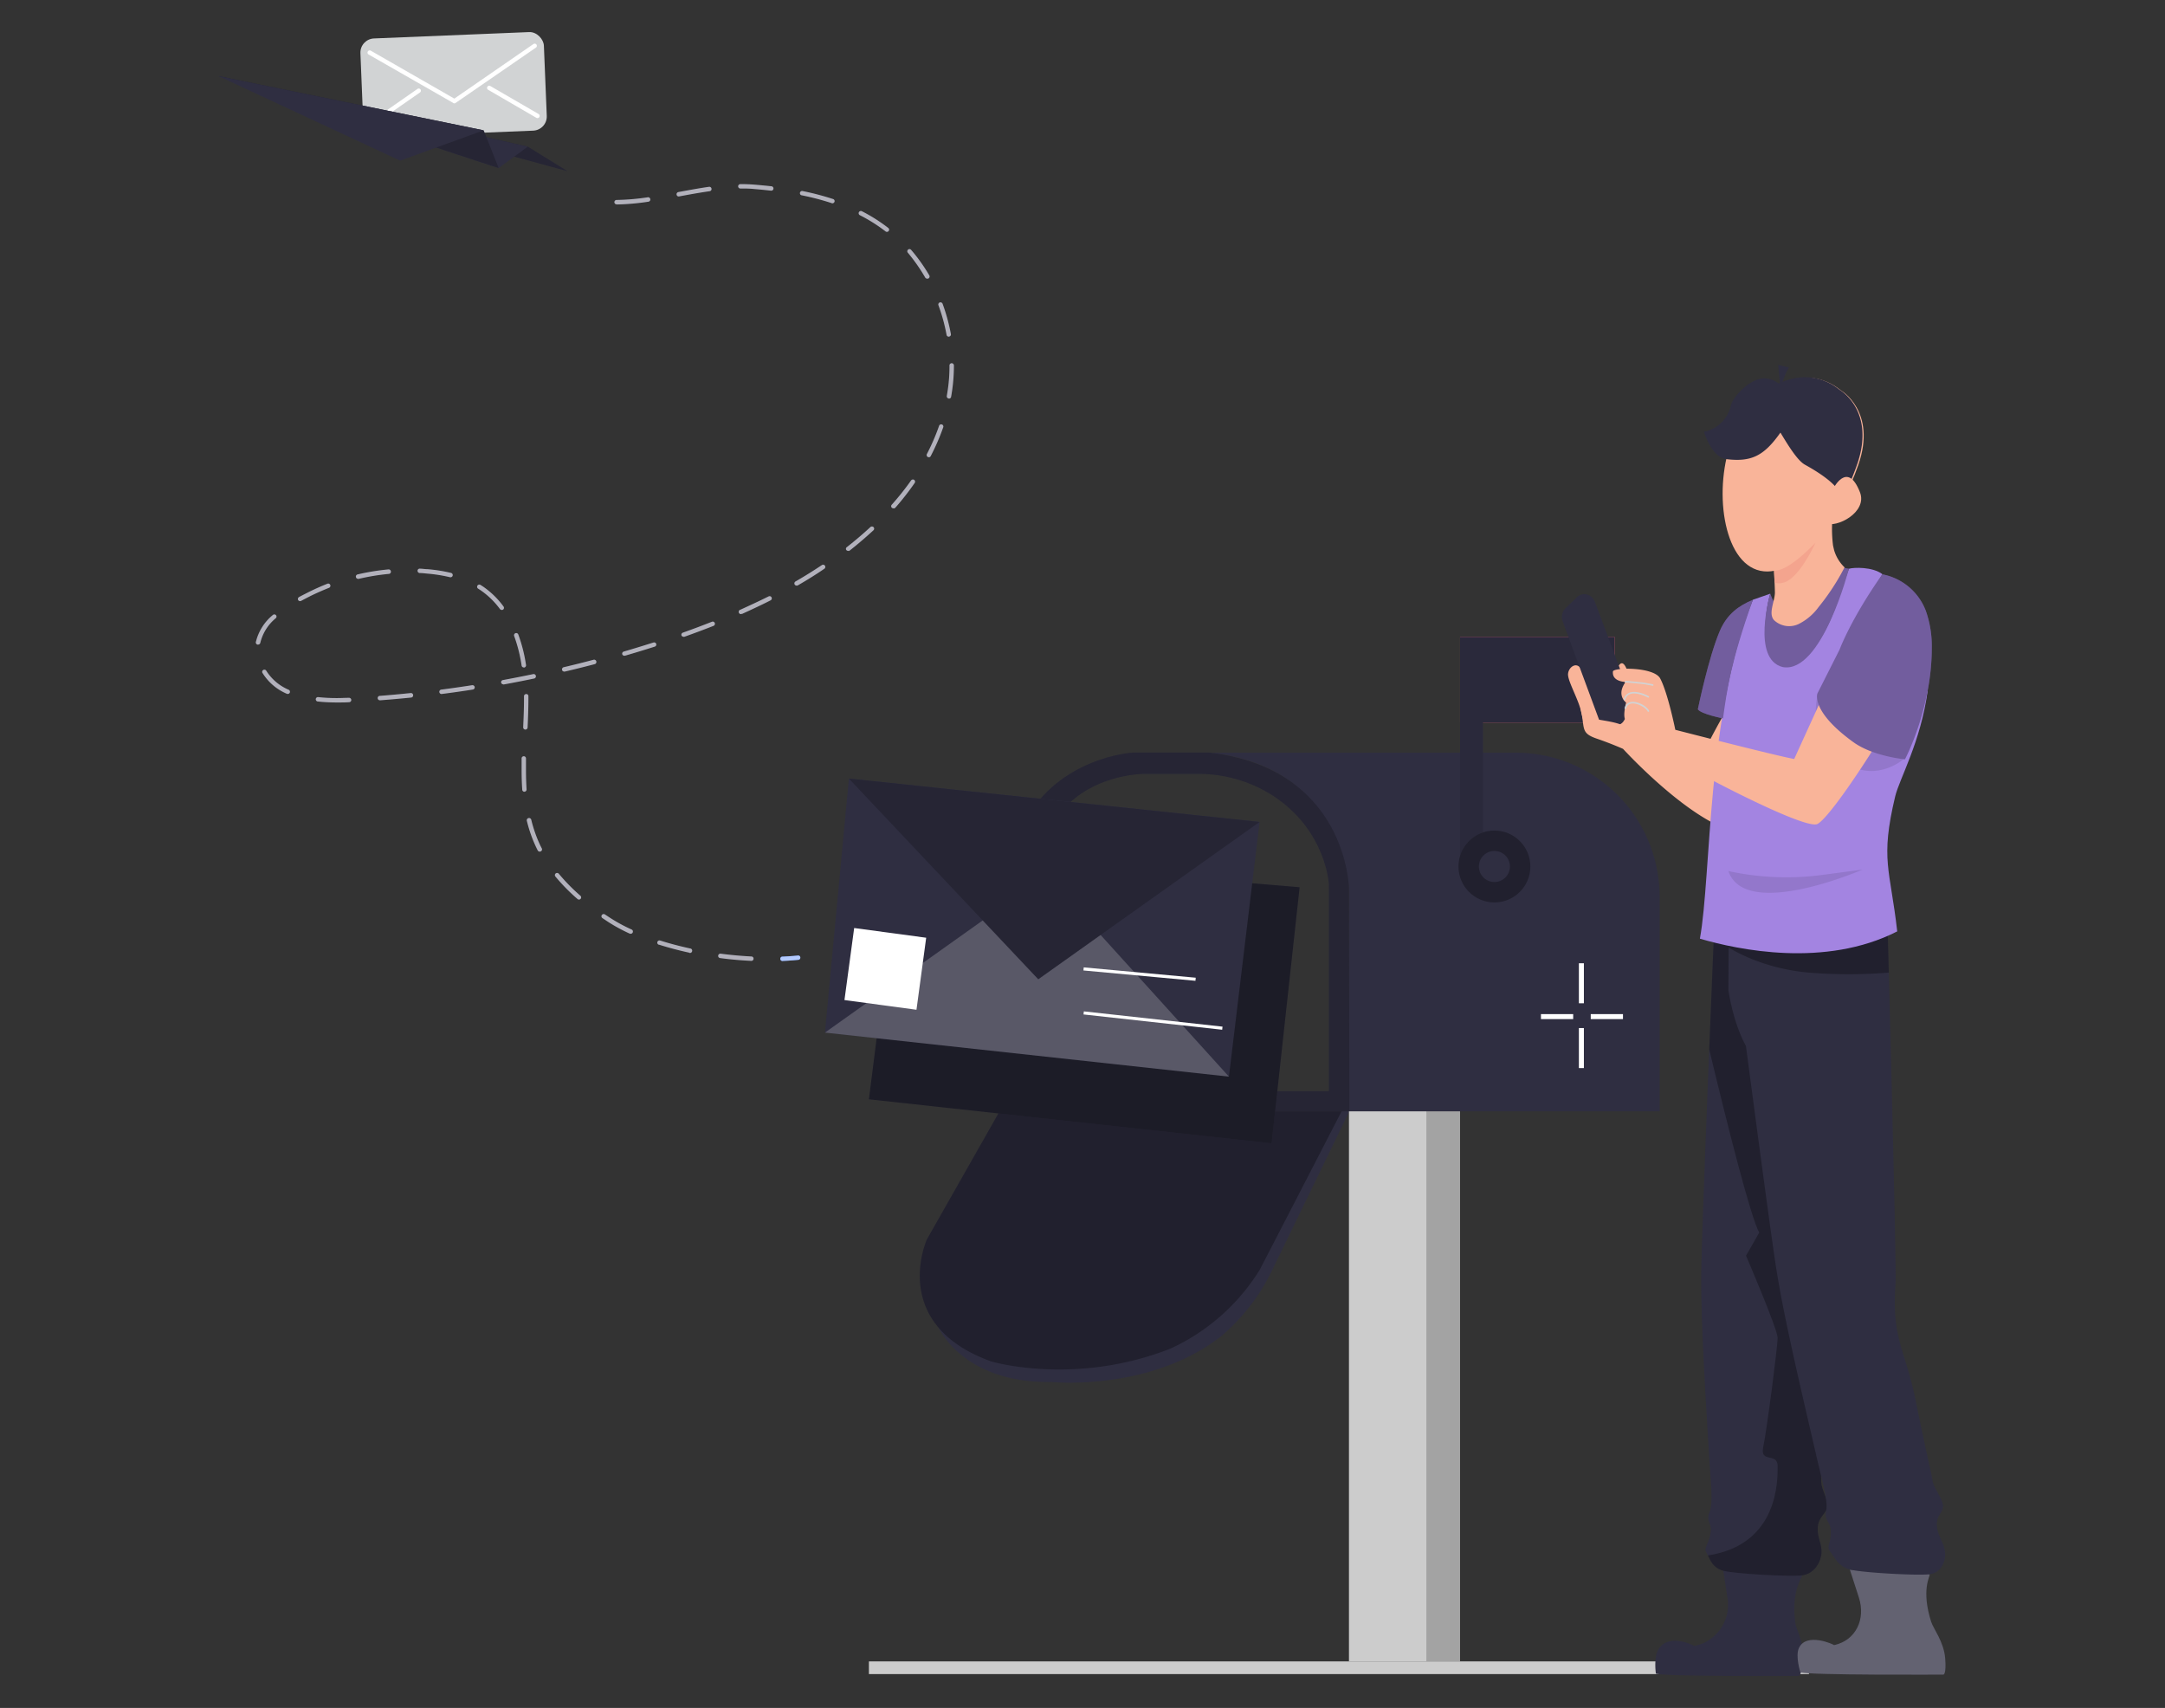  <!DOCTYPE svg PUBLIC "-//W3C//DTD SVG 1.1//EN" "http://www.w3.org/Graphics/SVG/1.1/DTD/svg11.dtd">

<svg id="f68d6db7-6e80-401a-b1c1-1ba7c5a3c2bc" data-name="Layer 1" xmlns="http://www.w3.org/2000/svg" xmlns:xlink="http://www.w3.org/1999/xlink" width="865.76" height="682.89" viewBox="0 0 865.76 682.89">

<rect x="0" y="0" width="865.76" height="682.89" fill="#333333" stroke="none"/>

<defs>

<clipPath id="f1f7be3c-b55e-4734-be85-8ddddc151e72">

<path id="a5e151f5-1c41-42f3-aa51-ab34d88ef7e2" data-name="SVGID" d="M683.15,606.26a4,4,0,0,1,.36-1.35c1.69-4.08.63-11.4,0-22-1.51-24.91-3.3-53-3.2-73,.05-9.86,1.73-53.67,3.18-90.33,1.16-28.82,2.17-53.21,2.17-53.21l64-3.83S728.88,505.77,727,513.68c-5.34,21.93-.67,26.13,0,45.46,1.18,33.89,1.28,27.39,1.28,33.35,0,2.83,2.71,7,2.49,9.78s-3.54,4.06-3.86,8.31,1.75,6.63,1.47,10.42-3,8.29-7.75,8.88S693.66,629.27,689,628c-3.93-1.1-5-4-6-6.08-.19-.37-.38-.73-.56-1-1.29-2,.69-3.2,1.49-7.45S682.87,609,683.15,606.26Z" fill="none"/>

</clipPath>

<clipPath id="a256b1ac-6327-48da-afc4-54752d20151b">

<path id="bd81ae94-39f9-4e9b-94c5-03ee10a61f84" data-name="SVGID" d="M739.74,627.59l3.6,11.13c2.85,8.81-1.35,17.13-9.7,19h-.36c.36-.07-10.84-5.26-13.89,1.16-1.54,3.24.56,9.75.56,9.75,3,1.23,57.21.93,57.21.93s1.23,0,.69-6.59-4.78-11.83-5.62-14.59c-4-12.65-.48-17.92-.56-18.87s-24-1.44-24-1.44Z" fill="none"/>

</clipPath>

<clipPath id="f21a3439-6625-4270-810c-14825efb10dc">

<path id="b4a880f8-fb25-461b-8f70-e0b40c0943b6" data-name="SVGID" d="M691.17,396c2.37,14.6,7,22.14,7,22.14,4.88,36.9,10.83,81.52,12.52,91.48,3.32,20,10,48,15.74,72.85,2.44,10.67,4.78,18,3.75,22a3.43,3.43,0,0,0-.12,1.35c.25,2.78,2.16,2.9,2.08,7.15s-1.85,5.44-.22,7.46,3,5.79,7.78,7.09,27.2,2.51,31.88,1.92,6.59-5.1,6.23-8.86-2.86-6.17-3.27-10.4,2.71-5.47,2.44-8.3-3.73-7-4.18-9.78c-1-5.94,0,.59-7-33.29-4-19.31-9.38-23.49-7.81-45.38.5-7.89-3.38-150.89-3.38-150.89l-63.29,3.83" fill="none"/>

</clipPath>

<clipPath id="b9d26a6f-c0cb-40cc-884f-d978d84f6080">

<path id="bbed6a1f-0a35-4d4c-872d-3591ddcac040" data-name="SVGID" d="M679.77,375.31c15.26,4.48,50.11,11.78,78.91-2.91h0c-2.83-25.07-6.88-28.54-.82-53.95,1.66-7,10.27-21.82,13-42.36-19.91,13.62-30.56,1.6-32.05-12-1.31-12.11,9.84-27,13.94-34.52-3.93-3-11.5-2.74-13.37-2.17-3.55,9.12-8.28,30-20.19,37.27s-16-11.11-11.28-27.29l-6.95,2.42C682.38,285.39,684.43,349.77,679.77,375.31Z" fill="none"/>

</clipPath>

<style xmlns="http://www.w3.org/1999/xhtml">*, ::after, ::before { box-sizing: border-box; }
img, svg { vertical-align: middle; }
</style>

<style xmlns="http://www.w3.org/1999/xhtml">*, body, html { -webkit-font-smoothing: antialiased; }
img, svg { max-width: 100%; }
</style>

</defs>

<path d="M375.36,530.88s9.7,22.23,45.16,21.69c0,0,39.73,4,68.25-18.66l.22-.19a80.54,80.54,0,0,0,19.6-25.59l31-63.8H415.19Z" fill="#2f2e41" data-secondary="true"/>

<path d="M503.7,507.78c.28-.45,32.79-63.45,32.79-63.45H399.73l-29.06,51.19s-15.47,33.86,25.59,48.79c0,0,33.33,10,71.72-5.07A82.21,82.21,0,0,0,503.7,507.78Z" fill="#2f2e41" data-secondary="true"/>

<path d="M503.7,507.78c.28-.45,32.79-63.45,32.79-63.45H399.73l-29.06,51.19s-15.47,33.86,25.59,48.79c0,0,33.33,10,71.72-5.07A82.21,82.21,0,0,0,503.7,507.78Z" opacity="0.3" style="isolation:isolate"/>

<rect x="539.43" y="444.33" width="31.19" height="219.95" fill="#ccc"/>

<rect x="570.62" y="444.33" width="13.24" height="219.95" fill="#ccc"/>

<rect x="570.62" y="444.33" width="13.24" height="219.95" opacity="0.2"/>

<path d="M663.66,444.33H539.43v-89s-2.14-49.06-56-54.39H606.08a57.58,57.58,0,0,1,57.58,57.58Z" fill="#2f2e41" data-secondary="true"/>

<path d="M539.43,355.29s-.54-48-56-54.39H453.05s-46.39,2.66-50.12,52.79v90.64H539.6Zm-8,81H415.19V354.22c-.16-44.79,42.12-44.79,42.12-44.79h21.74a54.87,54.87,0,0,1,30.32,8.93c21.06,13.94,22.06,35.33,22.06,35.33Z" fill="#2f2e41" data-secondary="true"/>

<path d="M539.43,355.29s-.54-48-56-54.39H453.05s-46.39,2.66-50.12,52.79v90.64H539.6Zm-8,81H415.19V354.22c-.16-44.79,42.12-44.79,42.12-44.79h21.74a54.87,54.87,0,0,1,30.32,8.93c21.06,13.94,22.06,35.33,22.06,35.33Z" opacity="0.2"/>

<rect x="631.38" y="385.14" width="2" height="16" fill="#fff"/>

<rect x="631.38" y="411.05" width="2" height="16" fill="#fff"/>

<rect x="616.21" y="405.47" width="12.89" height="2" fill="#fff"/>

<rect x="636.12" y="405.47" width="12.89" height="2" fill="#fff"/>

<polygon points="347.47 439.53 508.5 457.13 519.7 354.75 359.91 341.42 347.47 439.53" fill="#2f2e41" data-secondary="true"/>

<polygon points="347.47 439.53 508.5 457.13 519.7 354.75 359.91 341.42 347.47 439.53" opacity="0.4"/>

<rect x="583.86" y="254.64" width="61.77" height="34.26" fill="#ff6584"/>

<polygon points="645.63 254.64 583.86 254.64 583.86 287.06 583.86 288.9 583.86 345.77 593.02 345.77 593.02 288.9 645.63 288.9 645.63 254.64" fill="#2f2e41" data-secondary="true"/>

<polygon points="645.63 254.64 583.86 254.64 583.86 287.06 583.86 288.9 583.86 345.77 593.02 345.77 593.02 288.9 645.63 288.9 645.63 254.64" opacity="0.1" style="isolation:isolate"/>

<rect x="347.47" y="664.28" width="375.91" height="5.07" fill="#ccc"/>

<path d="M663.33,659.25c3.93-6.13,13.54-1.69,14.1-1.16h.35A16.76,16.76,0,0,0,691,641a12.24,12.24,0,0,0-.17-1.92L689.12,628l7.79.52s23.78.53,23.72,1.46-4.39,6.21-2.7,18.89c.38,2.76,3.63,8,3.12,14.62s-1.83,6.6-1.83,6.6-24.38.14-41.32-.15c-8.31-.14-14.84-.37-15.73-.8C662.17,669.11,661.18,662.59,663.33,659.25Z" fill="#2f2e41" data-secondary="true"/>

<path d="M683.15,606.26a4,4,0,0,1,.36-1.35c1.69-4.08.63-11.4,0-22-1.51-24.91-3.3-53-3.2-73,.05-9.86,1.73-53.67,3.18-90.33,1.16-28.82,2.17-53.21,2.17-53.21l64-3.83S728.88,505.77,727,513.68c-5.34,21.93-.67,26.13,0,45.46,1.18,33.89,1.28,27.39,1.28,33.35,0,2.83,2.71,7,2.49,9.78s-3.54,4.06-3.86,8.31,1.75,6.63,1.47,10.42-3,8.29-7.75,8.88S693.66,629.27,689,628c-3.93-1.1-5-4-6-6.08-.19-.37-.38-.73-.56-1-1.29-2,.69-3.2,1.49-7.45S682.87,609,683.15,606.26Z" fill="#2f2e41" data-secondary="true"/>

<g clip-path="url(#f1f7be3c-b55e-4734-be85-8ddddc151e72)">

<path d="M710.85,586.24c0-5.79-7.21-.9-5.74-7.78s5.74-40,5.74-43.53-12.64-32.87-12.64-32.87l5.29-9.23c-3.35-5.93-12.3-41.2-20-73.25,1.16-28.82,2.17-53.21,2.17-53.21l64-3.83S728.88,505.77,727,513.68c-5.34,21.93-.67,26.13,0,45.46,1.18,33.89,1.28,27.39,1.28,33.35,0,2.83,2.71,7,2.49,9.78s-3.54,4.06-3.86,8.31,1.75,6.63,1.47,10.42-3,8.29-7.75,8.88S693.66,629.27,689,628c-3.93-1.11-5-4-6-6.09C711.43,617.55,710.85,591.58,710.85,586.24Z" opacity="0.3" style="isolation:isolate"/>

</g>

<path d="M739.74,627.59l3.6,11.13c2.85,8.81-1.35,17.13-9.7,19h-.36c.36-.07-10.84-5.26-13.89,1.16-1.54,3.24.56,9.75.56,9.75,3,1.23,57.21.93,57.21.93s1.23,0,.69-6.59-4.78-11.83-5.62-14.59c-4-12.65-.48-17.92-.56-18.87s-24-1.44-24-1.44Z" fill="#2f2e41" data-secondary="true"/>

<g clip-path="url(#a256b1ac-6327-48da-afc4-54752d20151b)">

<path d="M739.74,627.59l3.6,11.13c2.85,8.81-1.35,17.13-9.7,19h-.36c.36-.07-10.84-5.26-13.89,1.16-1.54,3.24.56,9.75.56,9.75,3,1.23,57.21.93,57.21.93s1.23,0,.69-6.59-4.78-11.83-5.62-14.59c-4-12.65-.48-17.92-.56-18.87s-24-1.44-24-1.44Z" fill="#fff" opacity="0.25" style="isolation:isolate"/>

</g>

<path d="M691.17,396c2.37,14.6,7,22.14,7,22.14,4.88,36.9,10.83,81.52,12.52,91.48,3.32,20,10,48,15.74,72.85,2.44,10.67,4.78,18,3.75,22a3.43,3.43,0,0,0-.12,1.35c.25,2.78,2.16,2.9,2.08,7.15s-1.85,5.44-.22,7.46,3,5.79,7.78,7.09,27.2,2.51,31.88,1.92,6.59-5.1,6.23-8.86-2.86-6.17-3.27-10.4,2.71-5.47,2.44-8.3-3.73-7-4.18-9.78c-1-5.94,0,.59-7-33.29-4-19.31-9.38-23.49-7.81-45.38.5-7.89-3.38-150.89-3.38-150.89l-63.29,3.83" fill="#2f2e41" data-secondary="true"/>

<g clip-path="url(#f21a3439-6625-4270-810c-14825efb10dc)">

<path d="M726.66,371.86c-11.67.9-35.39-5.49-35.39-5.49l-1.7,11.37S702.3,387,723.2,388.87a198.83,198.83,0,0,0,32.19,0l-.56-21.36C749.51,369.56,738.33,371,726.66,371.86Z" opacity="0.3" style="isolation:isolate"/>

</g>

<path d="M627.05,269.39c-.29,2.94,4.61,10.77,5.54,16.5s.08,7.43,5.91,9.43,10.54,4.1,10.54,4.1,20.05,22,37.71,30.49c0,0,9.86-18.83,13.06-32.28s7.67-24.4,2-32.33a337.87,337.87,0,0,0-18.64,31.77c-2.66,5.08-26.8-3.39-26.8-3.39.8-3.05,1.42-6.12,1.92-9.23.25-2.71-5.41-8.24-6.27-11.86s-2.41-9.08-4.37-6.9a9.87,9.87,0,0,0-2.36,7.07c.66.95,1.32,2.47,2.36,4.06a11,11,0,0,1,1,4.71s-14.43-9.84-16.12-13.55S627.34,266.44,627.05,269.39Z" fill="#f9b499"/>

<path d="M679.77,375.31c15.26,4.48,50.11,11.78,78.91-2.91h0c-2.83-25.07-6.88-28.54-.82-53.95,1.66-7,10.27-21.82,13-42.36-19.91,13.62-30.56,1.6-32.05-12-1.31-12.11,9.84-27,13.94-34.52-3.93-3-11.5-2.74-13.37-2.17-3.55,9.12-8.28,30-20.19,37.27s-16-11.11-11.28-27.29l-6.95,2.42C682.38,285.39,684.43,349.77,679.77,375.31Z" fill="#a384e1" data-primary="true"/>

<g clip-path="url(#b9d26a6f-c0cb-40cc-884f-d978d84f6080)">

<path d="M744.83,347.68l-16.12,2.14a109.14,109.14,0,0,1-37.54-1.54h0c6.69,19.9,53.66-.6,53.66-.6" opacity="0.1" style="isolation:isolate"/>

<path d="M738.74,305.55c-18.16-10.69-11.39-29.32-11.39-29.32l34.14,27.1S751,312.79,738.74,305.55Z" opacity="0.1" style="isolation:isolate"/>

</g>

<path d="M636.79,239.05a2.61,2.61,0,0,0-.22-.24,4.26,4.26,0,0,0-6,0L626,243.23a4.9,4.9,0,0,0-1.05,5.35l14.5,39.19a4.8,4.8,0,0,0,1.7,2c2,1.39,6.75.75,8.09-1.4L652,284a4.89,4.89,0,0,0,.42-4.29l-14.7-39.22A4.59,4.59,0,0,0,636.79,239.05Z" fill="#2f2e41" data-secondary="true"/>

<path d="M738.77,256.77l-21.29,46.7c-8.17-1.51-47.54-11.67-47.54-11.67s-3-14.84-6.05-20.53c-2.49-4.7-18.75-4.48-18.9-2.78-.44,4.17,5.08,4.17,5.08,4.17-3.91,5.35.19,8.25.19,8.25s-1.85,6.91.39,7.4c3.55.78,3.47-3.39,3.47-3.39a10.17,10.17,0,0,0,1.93,10.39c4.37,4.45,64.8,37,70.71,34.15S759.64,284.8,766.7,268a48.26,48.26,0,0,0,4.17-16.94" fill="#f9b499"/>

<path d="M633.13,287.87s-3.51-10.56,1-11.49c1.48-.32,4.19,11.17,4.19,11.17,3.47.66,7.86,1.13,11,2.64a16.77,16.77,0,0,1,6.08,7.64" fill="#f9b499"/>

<path d="M659.15,284.62a.31.31,0,0,1-.28-.18c-.6-1.32-3.81-3.34-6.17-3.17a2.53,2.53,0,0,0-2.43,2,.32.32,0,0,1-.39.21.31.31,0,0,1-.21-.38,3.15,3.15,0,0,1,3-2.46c2.72-.2,6.09,2,6.77,3.53a.31.31,0,0,1-.15.41A.31.31,0,0,1,659.15,284.62Z" fill="#d1d3d4"/>

<path d="M649.61,280h-.09a.32.32,0,0,1-.21-.39A3.77,3.77,0,0,1,651.5,277c3-1.24,7.6,1.24,7.8,1.35a.3.3,0,0,1,.12.42.31.31,0,0,1-.42.12s-4.54-2.44-7.27-1.32a3.18,3.18,0,0,0-1.82,2.17A.3.3,0,0,1,649.61,280Z" fill="#d1d3d4"/>

<path d="M660.89,274.2h0s-3.3-.65-4-.71l-1.91-.19c-2-.21-3.9-.4-5-.4a.32.32,0,0,1,0-.63c1.1,0,3,.2,5,.41l1.91.19c.74.07,3.93.69,4.06.72a.31.31,0,0,1,.25.36A.31.31,0,0,1,660.89,274.2Z" fill="#d1d3d4"/>

<path d="M734.6,225.05c2.09,1.19,2.37,2.19,4.76,2.34h0s-10.86,42.2-26.49,39.32c-12.6-3.17-5-29.29-5-29.29C716.48,260.68,734.6,225.05,734.6,225.05Z" fill="#a384e1" data-primary="true"/>

<path d="M734.6,225.05c2.09,1.19,2.37,2.19,4.76,2.34h0s-10.86,42.2-26.49,39.32c-12.6-3.17-5-29.29-5-29.29C716.48,260.68,734.6,225.05,734.6,225.05Z" opacity="0.3" style="isolation:isolate"/>

<path d="M752.73,229.61c-12.67,18-17.09,30.09-17.09,30.09l-8.88,17.58s-2.75,7,14.2,19.31c8.06,5.91,20.82,7,20.82,7S772.55,283.29,772.5,259a42.27,42.27,0,0,0-2.4-14.82,23.27,23.27,0,0,0-17.37-14.55Z" fill="#a384e1" data-primary="true"/>

<path d="M752.73,229.61c-12.67,18-17.09,30.09-17.09,30.09l-8.88,17.58s-2.75,7,14.2,19.31c8.06,5.91,20.82,7,20.82,7S772.55,283.29,772.5,259a42.27,42.27,0,0,0-2.4-14.82,23.27,23.27,0,0,0-17.37-14.55Z" opacity="0.3" style="isolation:isolate"/>

<path d="M687.76,252.21c-4.57,10.7-8.81,31.41-8.81,31.41,1.34,1.93,10.07,3.62,10.07,3.62,1.61-11.67,3-22.11,11.92-47.4C695.5,242.08,690.68,245.42,687.76,252.21Z" fill="#a384e1" data-primary="true"/>

<path d="M687.76,252.21c-4.57,10.7-8.81,31.41-8.81,31.41,1.34,1.93,10.07,3.62,10.07,3.62,1.61-11.67,3-22.11,11.92-47.4C695.5,242.08,690.68,245.42,687.76,252.21Z" opacity="0.3" style="isolation:isolate"/>

<path d="M737.28,186.29a93.59,93.59,0,0,0-4.08,17.32A52.72,52.72,0,0,0,733,218c0,.1.47,2.07.47,2.07a15.63,15.63,0,0,0,4.14,6.77,90.53,90.53,0,0,1-10.4,15.91,22.08,22.08,0,0,1-8,6.78,8.83,8.83,0,0,1-9.8-1.58c-2.34-2.62.2-7.28.35-10.79.09-1.86-1.18-25-1.18-25Z" fill="#f9b499"/>

<path d="M692.91,175c-8,20-4.06,50,11,53.21s31.75-20.82,39.22-42.35-7-29.78-7-29.78C721.22,143.91,700.89,155,692.91,175Z" fill="#f9b499"/>

<path d="M721.74,185.78c18.83,10.41,14.08,15.13,14.08,15.13l.27-.23a108.58,108.58,0,0,0,6.56-15c7.47-21.54-6.95-29.79-6.95-29.79-10.53-8.53-23.7-5.61-33.37,3.81C706.43,160.53,715.56,182.3,721.74,185.78Z" fill="#2f2e41" data-secondary="true"/>

<path d="M717.17,167a50.54,50.54,0,0,0-5.89,6.93c-6.27,8.56-11.3,10.83-21,9.64-5.88-.75-8.89-10.91-8.89-10.91h0a13.79,13.79,0,0,0,10.75-10.5c.93-3.85,8.12-11.15,13.56-10.88,10.43.51,11.75,15.5,11.75,15.5Z" fill="#2f2e41" data-secondary="true"/>

<path d="M729.93,209.18c4.33,2.13,17-4.32,13.84-12.38-5.08-13-10.79-1.19-10.79-1.19" fill="#f9b499"/>

<path d="M711.07,145.91c1.53.32,4.29,1,4.29,1a33.4,33.4,0,0,0-3.39,8.66C711.67,152.6,711.41,148.87,711.07,145.91Z" fill="#2f2e41" data-secondary="true"/>

<path d="M725.84,217.16,726,217h0c-.41.83-7,15.31-13.47,16.07a4.22,4.22,0,0,1-2.89-.22l-.22-4.65C712.78,228.16,717.69,225.47,725.84,217.16Z" fill="#f4a48e"/>

<path d="M300.39,384.18c-4.11-.19-8.31-.56-12.46-1.12h0a.87.87,0,0,1-.73-1,.9.9,0,0,1,1-.75c4.09.54,8.24.91,12.3,1.12h0a.87.87,0,0,1,.84.91.89.89,0,0,1-.87.85Zm-24.75-3.27c-4.2-.91-8.26-2-12.11-3.2l-.14,0a.88.88,0,1,1,.67-1.63c3.8,1.2,7.82,2.25,11.95,3.15a.87.87,0,0,1,.78,1,.89.89,0,0,1-1,.79Zm-23.51-7.56a.82.82,0,0,1-.35-.08,66.17,66.17,0,0,1-8.79-4.8l-2.11-1.41h0a.86.86,0,0,1-.21-1.2.88.88,0,0,1,1.21-.25L244,367a64.34,64.34,0,0,0,8.6,4.66h0a.88.88,0,0,1,.41,1.17.84.84,0,0,1-.79.51Zm-20.69-13.69a.86.86,0,0,1-.56-.26,77.39,77.39,0,0,1-8.79-8.95l0,0a.87.87,0,0,1,.12-1.21.9.9,0,0,1,1.25.11,75.42,75.42,0,0,0,8.63,8.79.88.88,0,0,1,.09,1.24.89.89,0,0,1-.67.3ZM215.81,340.5a.85.85,0,0,1-.77-.45c-.6-1.18-1.14-2.34-1.63-3.52a55.43,55.43,0,0,1-2.73-8.35.9.9,0,1,1,1.76-.42,55,55,0,0,0,2.64,8.09c.48,1.15,1,2.27,1.58,3.37a.88.88,0,0,1-.39,1.18.7.7,0,0,1-.4.1Zm-6.09-23.93a.88.88,0,0,1-.88-.83c-.16-2.43-.25-5-.25-7.84v-4.71a.86.86,0,0,1,.9-.82h0a.87.87,0,0,1,.84.91v4.62c0,2.8.09,5.33.24,7.72v0a.9.9,0,0,1-.83.93h-.05Zm.35-24.87h0a.88.88,0,0,1-.85-.92c.16-3.55.32-7.36.32-11.16v-1.23a.88.88,0,0,1,.88-.88h.13a.81.81,0,0,1,.75.86v1.25c0,3.83-.16,7.74-.32,11.25a.88.88,0,0,1-.88.83Zm-75.16-10.83a73.55,73.55,0,0,1-7.85-.39.88.88,0,1,1,.19-1.75,68.57,68.57,0,0,0,7.72.38c1.56,0,3.11-.1,4.58-.1h0a.88.88,0,0,1,.92.84h0a.87.87,0,0,1-.85.91c-1.49.11-3.06.11-4.65.11Zm17-.88a.88.88,0,0,1,0-1.76c4-.31,8.2-.7,12.3-1.12h0a.88.88,0,0,1,1,.79h0a.89.89,0,0,1-.79,1c-4.12.42-8.3.79-12.41,1.1h0Zm-37.21-2.6a21.26,21.26,0,0,1-9.7-8.28l-.08-.12a.88.88,0,0,1,1.57-.79,19.65,19.65,0,0,0,8.95,7.59.89.89,0,0,1,.44,1.16.92.92,0,0,1-.81.51A.9.9,0,0,1,114.72,277.39Zm61.92.09a.88.88,0,0,1-.11-1.76c4.1-.53,8.23-1.12,12.31-1.76a.91.91,0,0,1,1,.74h0a.88.88,0,0,1-.74,1c-4,.64-8.21,1.23-12.3,1.76h-.11Zm24.64-3.87a.9.9,0,0,1-.86-.7h0a.87.87,0,0,1,.72-1c4-.74,8.14-1.55,12.18-2.39a.9.9,0,0,1,.35,1.76c-4,.84-8.15,1.65-12.21,2.39h-.16Zm24.34-5.1a.86.86,0,0,1-.84-.66.92.92,0,0,1,.67-1.08c4-.93,8.05-1.95,12-3a.91.91,0,0,1,.44,1.76c-4,1.05-8.07,2.07-12.08,3h-.21Zm-16.13-1.65a.87.87,0,0,1-.88-.74,60.12,60.12,0,0,0-3-11.88.88.88,0,0,1,1.65-.6,61.07,61.07,0,0,1,3.11,12.26.89.89,0,0,1-.73,1h-.15Zm40.19-4.69a.85.85,0,0,1-.82-.56.87.87,0,0,1,.6-1.09c3.95-1.15,7.94-2.38,11.86-3.62a.88.88,0,0,1,1.11.56v0a.86.86,0,0,1-.58,1.08c-3.93,1.26-8,2.49-11.91,3.63a.53.53,0,0,1-.25,0ZM103,257.74h0a.89.89,0,0,1-.69-1,20,20,0,0,1,6.77-10.82h0a.87.87,0,0,1,1.24,0h0a.87.87,0,0,1,0,1.22,18.34,18.34,0,0,0-6.22,9.86.9.9,0,0,1-.86.72Zm170.33-3.16a.9.9,0,0,1-.81-.51.88.88,0,0,1,.54-1.11c4-1.42,7.9-2.88,11.62-4.36h0a.87.87,0,0,1,1.14.49.9.9,0,0,1-.49,1.15c-3.76,1.47-7.68,2.95-11.69,4.37a.71.71,0,0,1-.29,0Zm23.15-9.06a.89.89,0,1,1-.37-1.75c3.85-1.76,7.68-3.52,11.19-5.28l.12-.05a.87.87,0,0,1,1.15.47.89.89,0,0,1-.48,1.15c-3.6,1.84-7.4,3.6-11.26,5.36a.69.69,0,0,1-.35,0Zm-95.85-1.67a.86.86,0,0,1-.68-.31,32.42,32.42,0,0,0-7.93-7.66l-.86-.55h0a.88.88,0,0,1,.93-1.49l.92.58a33.88,33.88,0,0,1,8.34,8.08.87.87,0,0,1-.17,1.23,1,1,0,0,1-.53.16ZM120,240.34a.87.87,0,0,1-.77-.42.91.91,0,0,1,.35-1.2c1.5-.81,3-1.54,4.34-2.23,2.31-1.12,4.66-2.18,7-3.09l.13-.05a.88.88,0,0,1,.51,1.68c-2.32.92-4.63,1.94-6.86,3-1.37.69-2.81,1.43-4.29,2.22a.87.87,0,0,1-.42.1Zm198.54-6.2a.91.91,0,0,1-.75-.43.89.89,0,0,1,.31-1.21c3.68-2.11,7.21-4.32,10.55-6.55a.87.87,0,0,1,1,1.45c-3.3,2.27-6.87,4.49-10.54,6.61a.78.78,0,0,1-.44.13Zm-175.34-2.71a.89.89,0,0,1-.19-1.76,91.47,91.47,0,0,1,12.3-2,.89.89,0,0,1,1,.79.87.87,0,0,1-.79,1,89.24,89.24,0,0,0-12.15,2h-.21Zm36.72-.65a61.16,61.16,0,0,0-9.12-1.44c-1-.09-2-.23-3-.23a.89.89,0,0,1-.82-.92v-.07a.85.85,0,0,1,.93-.75c1,0,2.06.21,3.08.21a63.37,63.37,0,0,1,9.38,1.49.89.89,0,0,1,.65,1.06.88.88,0,0,1-.86.68Zm159.31-10.56a.8.8,0,0,1-.58-1.46c3.3-2.59,6.47-5.29,9.4-8a.91.91,0,0,1,1.25,0h0a.87.87,0,0,1,0,1.24c-3,2.76-6.17,5.5-9.51,8.12a.9.9,0,0,1-.54.18Zm18.14-17a.85.85,0,0,1-.74-1.45,107,107,0,0,0,7.7-9.67.91.91,0,0,1,1.23-.23.9.9,0,0,1,.21,1.23,108.33,108.33,0,0,1-7.72,9.88.89.89,0,0,1-.67.3Zm14.07-20.44a.79.79,0,0,1-.4-.05.89.89,0,0,1-.39-1.18,85.63,85.63,0,0,0,4.89-11.3.88.88,0,0,1,1.11-.54.89.89,0,0,1,.54,1.12,88.78,88.78,0,0,1-5,11.51.88.88,0,0,1-.78.5Zm7.88-23.46a.87.87,0,0,1-.7-1c.15-.91.29-1.83.43-2.76a64.54,64.54,0,0,0,.64-9.1v-.35a.88.88,0,0,1,1.76,0v.36a69.51,69.51,0,0,1-.66,9.35c-.14.95-.28,1.89-.45,2.82a.87.87,0,0,1-.86.74Zm.16-24.71a.86.86,0,0,1-.95-.7,72.4,72.4,0,0,0-3.25-11.85.88.88,0,0,1,.51-1.13.92.92,0,0,1,1.14.53,74.8,74.8,0,0,1,3.32,12.13.88.88,0,0,1-.7,1h-.07Zm-8.62-23.22A.86.86,0,0,1,370,111a70.26,70.26,0,0,0-7-10,.87.87,0,0,1,1.31-1.14,69,69,0,0,1,7.3,10.24.9.9,0,0,1-.32,1.22,1.07,1.07,0,0,1-.44.12ZM354.72,92.7a.85.85,0,0,1-.58-.17A65.25,65.25,0,0,0,343.78,86h0a.89.89,0,0,1,.8-1.58,65.73,65.73,0,0,1,10.63,6.73.85.85,0,0,1,.33.68.88.88,0,0,1-.88.88Zm-108.06-11a.88.88,0,1,1,0-1.75A92.14,92.14,0,0,0,259,78.89a.89.89,0,1,1,.25,1.76,95.14,95.14,0,0,1-12.5,1.1h0Zm85.81-.52a104.7,104.7,0,0,0-11.94-3.11h0a.84.84,0,0,1-.63-1v0a.88.88,0,0,1,1-.69A108.11,108.11,0,0,1,333,79.54a.89.89,0,0,1,.74,1,.9.9,0,0,1-1,.74Zm-61.12-2.62a.9.9,0,0,1-.79-.76.89.89,0,0,1,.71-1c3.79-.7,8.08-1.51,12.3-2.11h0a.86.86,0,0,1,.95.76.87.87,0,0,1-.73,1c-4.26.6-8.53,1.39-12.31,2.1h-.16Zm37-2.32c-2.25-.26-4.61-.49-7-.69a43.16,43.16,0,0,0-4.73-.17h-.56a.91.91,0,0,1-.88-.86h0a.88.88,0,0,1,.86-.9h.58c1.67,0,3.3.07,4.85.19,2.41.2,4.8.43,7,.67a.88.88,0,1,1-.11,1.76Z" fill="#3f3d56"/>

<path d="M313,384.23a.88.88,0,1,1,0-1.75c2.07-.09,4.11-.23,6.1-.43h.06a.83.83,0,0,1,.88.8v0a.86.86,0,0,1-.8.92c-2,.2-4.07.36-6.17.44H313Z" fill="#407bff"/>

<g opacity="0.6">

<path d="M300.39,384.18c-4.11-.19-8.31-.56-12.46-1.12h0a.87.87,0,0,1-.73-1,.9.9,0,0,1,1-.75c4.09.54,8.24.91,12.3,1.12h0a.87.87,0,0,1,.84.91.89.89,0,0,1-.87.85Zm-24.75-3.27c-4.2-.91-8.26-2-12.11-3.2l-.14,0a.88.88,0,1,1,.67-1.63c3.8,1.2,7.82,2.25,11.95,3.15a.87.87,0,0,1,.78,1,.89.89,0,0,1-1,.79Zm-23.51-7.56a.82.82,0,0,1-.35-.08,66.17,66.17,0,0,1-8.79-4.8l-2.11-1.41h0a.86.86,0,0,1-.21-1.2.88.88,0,0,1,1.21-.25L244,367a64.34,64.34,0,0,0,8.6,4.66h0a.88.88,0,0,1,.41,1.17.84.84,0,0,1-.79.51Zm-20.69-13.69a.86.86,0,0,1-.56-.26,77.39,77.39,0,0,1-8.79-8.95l0,0a.87.87,0,0,1,.12-1.21.9.9,0,0,1,1.25.11,75.42,75.42,0,0,0,8.63,8.79.88.88,0,0,1,.09,1.24.89.89,0,0,1-.67.3ZM215.81,340.5a.85.85,0,0,1-.77-.45c-.6-1.18-1.14-2.34-1.63-3.52a55.43,55.43,0,0,1-2.73-8.35.9.9,0,1,1,1.76-.42,55,55,0,0,0,2.64,8.09c.48,1.15,1,2.27,1.58,3.37a.88.88,0,0,1-.39,1.18.7.7,0,0,1-.4.1Zm-6.09-23.93a.88.88,0,0,1-.88-.83c-.16-2.43-.25-5-.25-7.84v-4.71a.86.86,0,0,1,.9-.82h0a.87.87,0,0,1,.84.91v4.62c0,2.8.09,5.33.24,7.72v0a.9.9,0,0,1-.83.93h-.05Zm.35-24.87h0a.88.88,0,0,1-.85-.92c.16-3.55.32-7.36.32-11.16v-1.23a.88.88,0,0,1,.88-.88h.13a.81.81,0,0,1,.75.86v1.25c0,3.83-.16,7.74-.32,11.25a.88.88,0,0,1-.88.83Zm-75.16-10.83a73.55,73.55,0,0,1-7.85-.39.88.88,0,1,1,.19-1.75,68.57,68.57,0,0,0,7.72.38c1.56,0,3.11-.1,4.58-.1h0a.88.88,0,0,1,.92.84h0a.87.87,0,0,1-.85.91c-1.49.11-3.06.11-4.65.11Zm17-.88a.88.88,0,0,1,0-1.76c4-.31,8.2-.7,12.3-1.12h0a.88.88,0,0,1,1,.79h0a.89.89,0,0,1-.79,1c-4.12.42-8.3.79-12.41,1.1h0Zm-37.21-2.6a21.26,21.26,0,0,1-9.7-8.28l-.08-.12a.88.88,0,0,1,1.57-.79,19.65,19.65,0,0,0,8.95,7.59.89.89,0,0,1,.44,1.16.92.92,0,0,1-.81.51A.9.9,0,0,1,114.72,277.39Zm61.92.09a.88.88,0,0,1-.11-1.76c4.1-.53,8.23-1.12,12.31-1.76a.91.91,0,0,1,1,.74h0a.88.88,0,0,1-.74,1c-4,.64-8.21,1.23-12.3,1.76h-.11Zm24.64-3.87a.9.9,0,0,1-.86-.7h0a.87.87,0,0,1,.72-1c4-.74,8.14-1.55,12.18-2.39a.9.9,0,0,1,.35,1.76c-4,.84-8.15,1.65-12.21,2.39h-.16Zm24.34-5.1a.86.86,0,0,1-.84-.66.92.92,0,0,1,.67-1.08c4-.93,8.05-1.95,12-3a.91.91,0,0,1,.44,1.76c-4,1.05-8.07,2.07-12.08,3h-.21Zm-16.13-1.65a.87.87,0,0,1-.88-.74,60.12,60.12,0,0,0-3-11.88.88.88,0,0,1,1.65-.6,61.07,61.07,0,0,1,3.11,12.26.89.89,0,0,1-.73,1h-.15Zm40.19-4.69a.85.85,0,0,1-.82-.56.87.87,0,0,1,.6-1.09c3.95-1.15,7.94-2.38,11.86-3.62a.88.88,0,0,1,1.11.56v0a.86.86,0,0,1-.58,1.08c-3.93,1.26-8,2.49-11.91,3.63a.53.53,0,0,1-.25,0ZM103,257.74h0a.89.89,0,0,1-.69-1,20,20,0,0,1,6.77-10.82h0a.87.87,0,0,1,1.24,0h0a.87.87,0,0,1,0,1.22,18.34,18.34,0,0,0-6.22,9.86.9.9,0,0,1-.86.72Zm170.33-3.16a.9.9,0,0,1-.81-.51.88.88,0,0,1,.54-1.11c4-1.42,7.9-2.88,11.62-4.36h0a.87.87,0,0,1,1.14.49.9.9,0,0,1-.49,1.15c-3.76,1.47-7.68,2.95-11.69,4.37a.71.71,0,0,1-.29,0Zm23.15-9.06a.89.89,0,1,1-.37-1.75c3.85-1.76,7.68-3.52,11.19-5.28l.12-.05a.87.87,0,0,1,1.15.47.89.89,0,0,1-.48,1.15c-3.6,1.84-7.4,3.6-11.26,5.36a.69.69,0,0,1-.35,0Zm-95.85-1.67a.86.86,0,0,1-.68-.31,32.42,32.42,0,0,0-7.93-7.66l-.86-.55h0a.88.88,0,0,1,.93-1.49l.92.58a33.88,33.88,0,0,1,8.34,8.08.87.87,0,0,1-.17,1.23,1,1,0,0,1-.53.16ZM120,240.34a.87.87,0,0,1-.77-.42.91.91,0,0,1,.35-1.2c1.5-.81,3-1.54,4.34-2.23,2.31-1.12,4.66-2.18,7-3.09l.13-.05a.88.88,0,0,1,.51,1.68c-2.32.92-4.63,1.94-6.86,3-1.37.69-2.81,1.43-4.29,2.22a.87.87,0,0,1-.42.1Zm198.54-6.2a.91.91,0,0,1-.75-.43.89.89,0,0,1,.31-1.21c3.68-2.11,7.21-4.32,10.55-6.55a.87.87,0,0,1,1,1.45c-3.3,2.27-6.87,4.49-10.54,6.61a.78.78,0,0,1-.44.13Zm-175.34-2.71a.89.89,0,0,1-.19-1.76,91.47,91.47,0,0,1,12.3-2,.89.89,0,0,1,1,.79.87.87,0,0,1-.79,1,89.24,89.24,0,0,0-12.15,2h-.21Zm36.72-.65a61.16,61.16,0,0,0-9.12-1.44c-1-.09-2-.23-3-.23a.89.89,0,0,1-.82-.92v-.07a.85.85,0,0,1,.93-.75c1,0,2.06.21,3.08.21a63.37,63.37,0,0,1,9.38,1.49.89.89,0,0,1,.65,1.06.88.88,0,0,1-.86.68Zm159.31-10.56a.8.8,0,0,1-.58-1.46c3.3-2.59,6.47-5.29,9.4-8a.91.91,0,0,1,1.25,0h0a.87.87,0,0,1,0,1.24c-3,2.76-6.17,5.5-9.51,8.12a.9.9,0,0,1-.54.18Zm18.14-17a.85.85,0,0,1-.74-1.45,107,107,0,0,0,7.7-9.67.91.91,0,0,1,1.23-.23.9.9,0,0,1,.21,1.23,108.33,108.33,0,0,1-7.72,9.88.89.89,0,0,1-.67.3Zm14.07-20.44a.79.79,0,0,1-.4-.05.89.89,0,0,1-.39-1.18,85.63,85.63,0,0,0,4.89-11.3.88.88,0,0,1,1.11-.54.89.89,0,0,1,.54,1.12,88.78,88.78,0,0,1-5,11.51.88.88,0,0,1-.78.5Zm7.88-23.46a.87.87,0,0,1-.7-1c.15-.91.29-1.83.43-2.76a64.54,64.54,0,0,0,.64-9.1v-.35a.88.88,0,0,1,1.76,0v.36a69.51,69.51,0,0,1-.66,9.35c-.14.95-.28,1.89-.45,2.82a.87.87,0,0,1-.86.74Zm.16-24.71a.86.86,0,0,1-.95-.7,72.4,72.4,0,0,0-3.25-11.85.88.88,0,0,1,.51-1.13.92.92,0,0,1,1.14.53,74.8,74.8,0,0,1,3.32,12.13.88.88,0,0,1-.7,1h-.07Zm-8.62-23.22A.86.86,0,0,1,370,111a70.26,70.26,0,0,0-7-10,.87.87,0,0,1,1.31-1.14,69,69,0,0,1,7.3,10.24.9.9,0,0,1-.32,1.22,1.07,1.07,0,0,1-.44.12ZM354.72,92.7a.85.85,0,0,1-.58-.17A65.25,65.25,0,0,0,343.78,86h0a.89.89,0,0,1,.8-1.58,65.73,65.73,0,0,1,10.63,6.73.85.85,0,0,1,.33.68.88.88,0,0,1-.88.88Zm-108.06-11a.88.88,0,1,1,0-1.75A92.14,92.14,0,0,0,259,78.89a.89.89,0,1,1,.25,1.76,95.14,95.14,0,0,1-12.5,1.1h0Zm85.81-.52a104.7,104.7,0,0,0-11.94-3.11h0a.84.84,0,0,1-.63-1v0a.88.88,0,0,1,1-.69A108.11,108.11,0,0,1,333,79.54a.89.89,0,0,1,.74,1,.9.9,0,0,1-1,.74Zm-61.12-2.62a.9.9,0,0,1-.79-.76.89.89,0,0,1,.71-1c3.79-.7,8.08-1.51,12.3-2.11h0a.86.86,0,0,1,.95.76.87.87,0,0,1-.73,1c-4.26.6-8.53,1.39-12.31,2.1h-.16Zm37-2.32c-2.25-.26-4.61-.49-7-.69a43.16,43.16,0,0,0-4.73-.17h-.56a.91.91,0,0,1-.88-.86h0a.88.88,0,0,1,.86-.9h.58c1.67,0,3.3.07,4.85.19,2.41.2,4.8.43,7,.67a.88.88,0,1,1-.11,1.76Z" fill="#fff"/>

<path d="M313,384.23a.88.88,0,1,1,0-1.75c2.07-.09,4.11-.23,6.1-.43h.06a.83.83,0,0,1,.88.8v0a.86.86,0,0,1-.8.92c-2,.2-4.07.36-6.17.44H313Z" fill="#fff"/>

</g>

<rect x="144.67" y="14.08" width="73.43" height="39.44" rx="5.66" transform="translate(-1.23 7.47) rotate(-2.35)" fill="#d1d3d4"/>

<path d="M181.19,41.13,147.41,21.8a.88.88,0,0,1,.88-1.53l33.39,19.16L213.32,17.6a.89.89,0,0,1,1.21.23h0a.87.87,0,0,1-.24,1.22L182.17,41.17a.91.91,0,0,1-.51.16A.77.77,0,0,1,181.19,41.13Z" fill="#fff"/>

<path d="M148.32,49.57h0a.86.86,0,0,1,.22-1.2l18.39-12.81a.89.89,0,0,1,1.23.21h0a.88.88,0,0,1-.24,1.22L149.54,49.76a.83.83,0,0,1-.5.16A.86.86,0,0,1,148.32,49.57Z" fill="#fff"/>

<path d="M214.46,47.09,195.13,35.86a.87.87,0,0,1-.29-1.07.89.89,0,0,1,1.17-.44l19.33,11.21a.87.87,0,0,1,.46.82.88.88,0,0,1-.92.84A.9.9,0,0,1,214.46,47.09Z" fill="#fff"/>

<polygon points="226.91 68.43 211.05 58.64 87.37 30.43 226.91 68.43" fill="#2f2e41" data-secondary="true"/>

<polyline points="87.37 30.43 226.91 68.43 211.05 58.64" opacity="0.2" style="isolation:isolate"/>

<polygon points="199.42 67.2 211.05 58.64 87.37 30.43 199.42 67.2" fill="#2f2e41" data-secondary="true"/>

<polygon points="199.42 67.2 193.41 52.12 87.37 30.43 199.42 67.2" fill="#2f2e41" data-secondary="true"/>

<polygon points="199.42 67.2 193.41 52.12 87.37 30.43 199.42 67.2" opacity="0.2" style="isolation:isolate"/>

<polygon points="160.01 64.23 193.41 52.12 87.37 30.43 160.01 64.23" fill="#2f2e41" data-secondary="true"/>

<polygon points="329.88 412.87 339.47 311.3 503.7 328.63 491.44 430.47 329.88 412.87" fill="#2f2e41" data-secondary="true"/>

<polygon points="329.88 412.87 398.13 364.35 434.92 368.08 491.44 430.47 329.88 412.87" fill="#fff" opacity="0.2"/>

<rect x="339.47" y="372.88" width="29.06" height="29.06" transform="translate(54.98 -43.85) rotate(7.68)" fill="#fff"/>

<polygon points="339.47 311.3 415.19 391.54 503.7 328.63 339.47 311.3" fill="#2f2e41" data-secondary="true"/>

<polygon points="339.47 311.3 415.19 391.54 503.7 328.63 339.47 311.3" opacity="0.2"/>

<rect x="455.09" y="366.99" width="1.24" height="44.98" transform="translate(26.02 807.48) rotate(-84.73)" fill="#fff"/>

<rect x="460.42" y="380.11" width="1.24" height="55.79" transform="translate(5.02 821.61) rotate(-83.71)" fill="#fff"/>

<circle cx="597.6" cy="346.45" r="14.37" fill="#2f2e41" data-secondary="true"/>

<circle cx="597.6" cy="346.45" r="14.37" opacity="0.3" style="isolation:isolate"/>

<circle cx="597.6" cy="346.45" r="6.21" fill="#2f2e41" data-secondary="true"/>

</svg>
